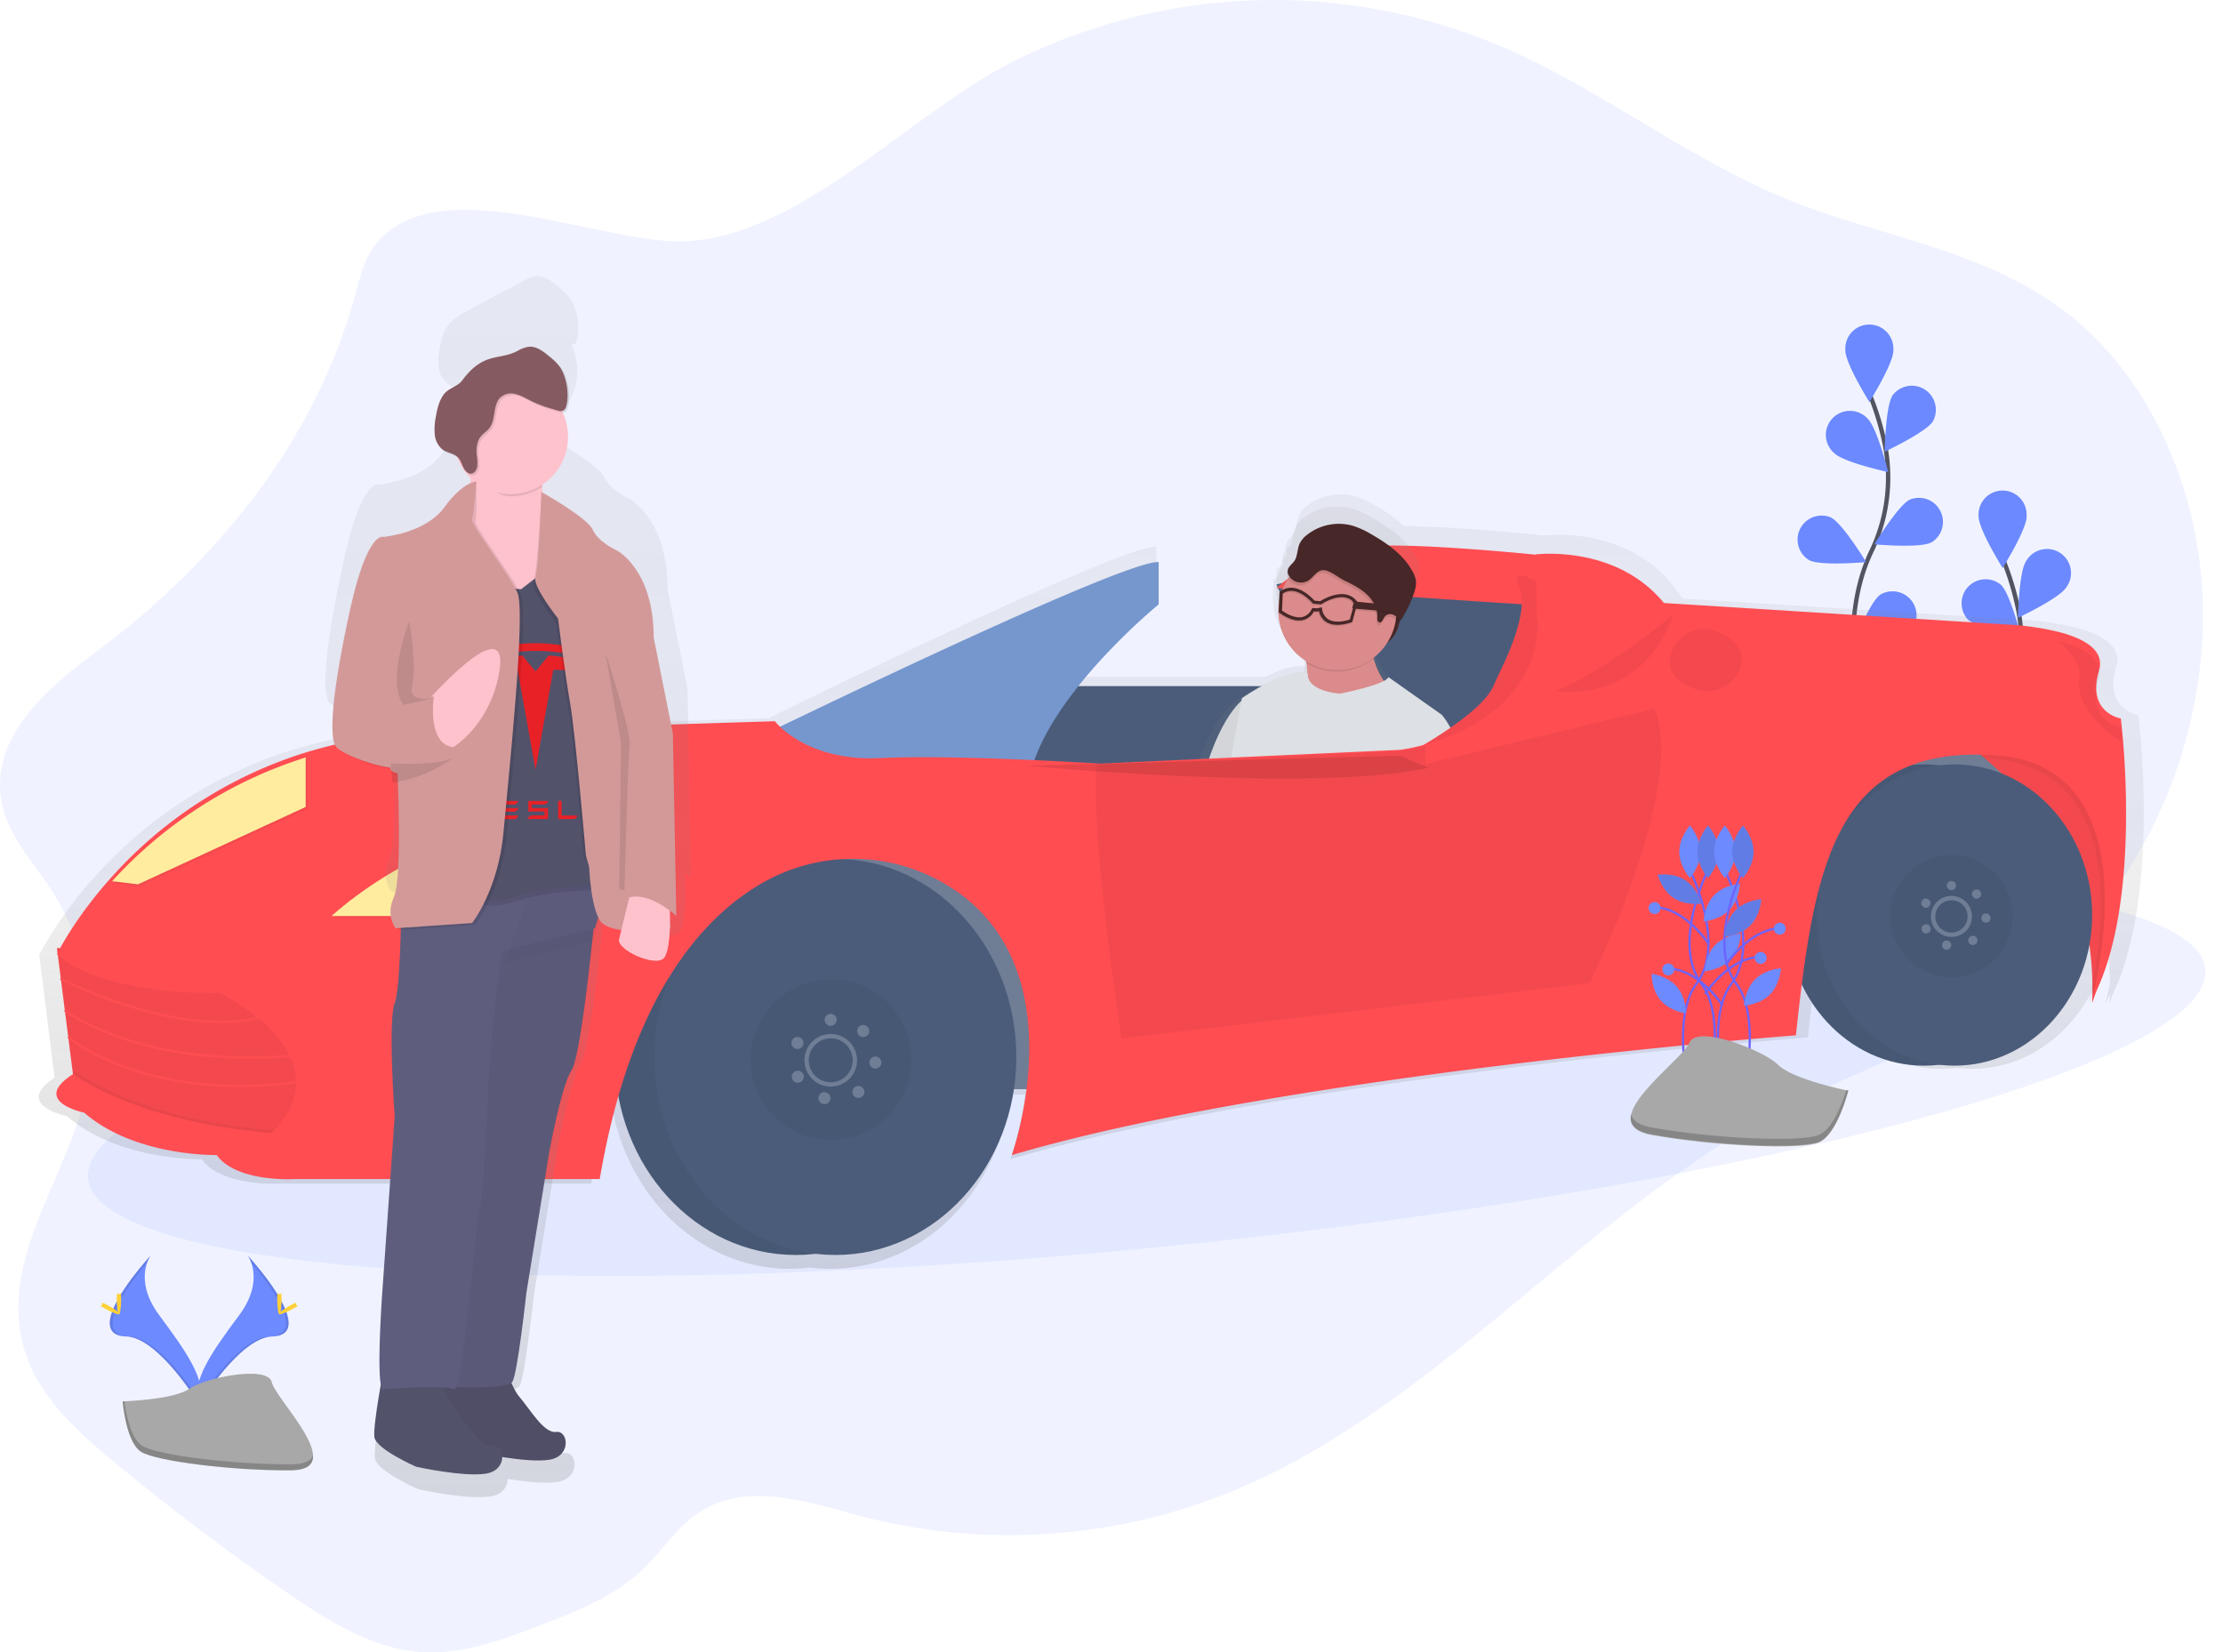 <svg xmlns="http://www.w3.org/2000/svg" xmlns:xlink="http://www.w3.org/1999/xlink" width="1017.641" height="756.498" viewBox="0 0 1017.641 756.498">
  <defs>
    <linearGradient id="linear-gradient" x1="0.5" y1="1" x2="0.5" gradientUnits="objectBoundingBox">
      <stop offset="0" stop-color="gray" stop-opacity="0.251"/>
      <stop offset="0.54" stop-color="gray" stop-opacity="0.122"/>
      <stop offset="1" stop-color="gray" stop-opacity="0.102"/>
    </linearGradient>
    <linearGradient id="linear-gradient-2" x1="0.63" y1="0.974" x2="0.63" y2="-0.017" xlink:href="#linear-gradient"/>
    <linearGradient id="linear-gradient-3" x1="0.5" y1="1" x2="0.5" y2="0" xlink:href="#linear-gradient"/>
  </defs>
  <g id="undraw_electric_car_b-7-hl_1_" data-name="undraw_electric_car_b-7-hl (1)" transform="translate(0.002 0.022)">
    <path id="Path_4" data-name="Path 4" d="M260.308,172.749c-5.4,6.409-7.484,15.419-9.811,23.89-18.735,68.268-64.9,123.18-117.476,162.4-22.265,16.614-49.371,38.895-44.5,68.683,2.623,16,14.13,27.774,22.679,40.8,17.936,27.282,23.753,64.365,15.2,97.025-9.722,37.16-36.9,71.834-28.486,109.408,5.187,23.129,22.8,39.589,39.727,53.736q39.619,33.084,81.762,61.985c18.833,12.914,38.869,25.48,60.818,27.118,19.326,1.446,38.258-5.734,56.608-12.817,16.033-6.2,32.47-12.644,45.417-25.056,8.45-8.1,15.185-18.561,24.572-25.191,22.048-15.573,50.366-5.705,75.648.964a268.987,268.987,0,0,0,180.266-16.132c87.076-39.993,153.446-123.979,238.619-169.042,36.621-19.38,76.457-31.407,110.366-56.367a203.353,203.353,0,0,0,48.513-51.307c25.637-38.654,39.5-87.937,35.5-136.18S1069.3,231.939,1034.066,204.7c-37.716-29.152-85.351-34.6-128.263-52.1-44.292-18.1-83.714-49.187-127.582-68.567A266.427,266.427,0,0,0,553.1,88.965c-47.773,23.611-96.177,78.7-149.384,82.878C365.813,174.734,289.909,137.651,260.308,172.749Z" transform="translate(-87.95 -61.51)" fill="#6d8aff" opacity="0.1"/>
    <path id="Path_5" data-name="Path 5" d="M956.08,408.59s-14.56-49.45,2.73-85.84a78.1,78.1,0,0,0,6.32-49,131.349,131.349,0,0,0-6.94-23" transform="translate(-102.238 -70.11)" fill="none" stroke="#535461" stroke-miterlimit="10" stroke-width="2"/>
    <path id="Path_6" data-name="Path 6" d="M969,227.76c0,6.06-11,23.63-11,23.63s-11-17.57-11-23.63a11,11,0,1,1,21.94,0Z" transform="translate(-102.238 -67.383)" fill="#6d8aff"/>
    <path id="Path_7" data-name="Path 7" d="M987.09,261.32C983.8,266.41,965,275.2,965,275.2s.34-20.71,3.63-25.8a11,11,0,0,1,18.42,11.93Z" transform="translate(-102.238 -68.439)" fill="#6d8aff"/>
    <path id="Path_8" data-name="Path 8" d="M986.3,318.69c-5.41,2.73-26,.84-26,.84s10.75-17.71,16.16-20.44a11,11,0,0,1,9.88,19.59Z" transform="translate(-102.238 -70.352)" fill="#6d8aff"/>
    <path id="Path_9" data-name="Path 9" d="M975.93,362c-4.87,3.6-25.53,5.23-25.53,5.23s7.6-19.27,12.48-22.88a11,11,0,0,1,13,17.64Z" transform="translate(-102.238 -72.05)" fill="#6d8aff"/>
    <path id="Path_10" data-name="Path 10" d="M942,276.37c4.35,4.22,24.6,8.6,24.6,8.6s-5-20.11-9.31-24.34A11,11,0,1,0,942,276.37Z" transform="translate(-102.238 -68.869)" fill="#6d8aff"/>
    <path id="Path_11" data-name="Path 11" d="M930.51,327.13c5.41,2.73,26,.84,26,.84s-10.75-17.71-16.16-20.44a11,11,0,0,0-9.88,19.59Z" transform="translate(-102.238 -70.667)" fill="#6d8aff"/>
    <path id="Path_12" data-name="Path 12" d="M926.11,378c4.87,3.6,25.53,5.23,25.53,5.23s-7.6-19.27-12.48-22.88a11,11,0,1,0-13,17.64Z" transform="translate(-102.238 -72.623)" fill="#6d8aff"/>
    <path id="Path_13" data-name="Path 13" d="M969,227.76c0,6.06-11,23.63-11,23.63s-11-17.57-11-23.63a11,11,0,1,1,21.94,0Z" transform="translate(-102.238 -67.383)" fill="#6d8aff" opacity="0.1"/>
    <path id="Path_14" data-name="Path 14" d="M987.09,261.32C983.8,266.41,965,275.2,965,275.2s.34-20.71,3.63-25.8a11,11,0,0,1,18.42,11.93Z" transform="translate(-102.238 -68.439)" fill="#6d8aff" opacity="0.1"/>
    <path id="Path_15" data-name="Path 15" d="M986.3,318.69c-5.41,2.73-26,.84-26,.84s10.75-17.71,16.16-20.44a11,11,0,0,1,9.88,19.59Z" transform="translate(-102.238 -70.352)" fill="#6d8aff" opacity="0.1"/>
    <path id="Path_16" data-name="Path 16" d="M975.93,362c-4.87,3.6-25.53,5.23-25.53,5.23s7.6-19.27,12.48-22.88a11,11,0,0,1,13,17.64Z" transform="translate(-102.238 -72.05)" fill="#6d8aff" opacity="0.1"/>
    <path id="Path_17" data-name="Path 17" d="M942,276.37c4.35,4.22,24.6,8.6,24.6,8.6s-5-20.11-9.31-24.34A11,11,0,1,0,942,276.37Z" transform="translate(-102.238 -68.869)" fill="#6d8aff" opacity="0.1"/>
    <path id="Path_18" data-name="Path 18" d="M930.51,327.13c5.41,2.73,26,.84,26,.84s-10.75-17.71-16.16-20.44a11,11,0,0,0-9.88,19.59Z" transform="translate(-102.238 -70.667)" fill="#6d8aff" opacity="0.1"/>
    <path id="Path_19" data-name="Path 19" d="M926.11,378c4.87,3.6,25.53,5.23,25.53,5.23s-7.6-19.27-12.48-22.88a11,11,0,1,0-13,17.64Z" transform="translate(-102.238 -72.623)" fill="#6d8aff" opacity="0.1"/>
    <path id="Path_20" data-name="Path 20" d="M1017.08,487.59s-14.56-49.45,2.73-85.84a78.1,78.1,0,0,0,6.32-49,131.345,131.345,0,0,0-6.94-23" transform="translate(-102.238 -73.7)" fill="none" stroke="#535461" stroke-miterlimit="10" stroke-width="2"/>
    <path id="Path_21" data-name="Path 21" d="M1030,306.76c0,6.06-11,23.63-11,23.63s-11-17.57-11-23.63a11,11,0,1,1,21.94,0Z" transform="translate(-102.238 -70.386)" fill="#6d8aff"/>
    <path id="Path_22" data-name="Path 22" d="M1048.09,340.32c-3.29,5.09-22.05,13.87-22.05,13.87s.34-20.71,3.63-25.8a11,11,0,1,1,18.42,11.93Z" transform="translate(-102.238 -71.39)" fill="#6d8aff"/>
    <path id="Path_23" data-name="Path 23" d="M1047.3,397.69c-5.41,2.73-26,.84-26,.84s10.75-17.71,16.16-20.44a11,11,0,1,1,9.88,19.59Z" transform="translate(-102.238 -73.287)" fill="#6d8aff"/>
    <path id="Path_24" data-name="Path 24" d="M1036.93,441c-4.87,3.6-25.53,5.23-25.53,5.23s7.6-19.27,12.48-22.88a11,11,0,0,1,13,17.64Z" transform="translate(-102.238 -75.01)" fill="#6d8aff"/>
    <path id="Path_25" data-name="Path 25" d="M1003,355.37c4.35,4.22,24.6,8.6,24.6,8.6s-5-20.11-9.31-24.34A11,11,0,0,0,1003,355.37Z" transform="translate(-102.238 -71.869)" fill="#6d8aff"/>
    <path id="Path_26" data-name="Path 26" d="M991.51,406.13c5.41,2.73,26,.84,26,.84s-10.75-17.71-16.16-20.44a11,11,0,0,0-9.88,19.59Z" transform="translate(-102.238 -73.618)" fill="#6d8aff"/>
    <path id="Path_27" data-name="Path 27" d="M987.11,457c4.87,3.6,25.53,5.23,25.53,5.23s-7.6-19.27-12.48-22.88a11,11,0,1,0-13,17.64Z" transform="translate(-102.238 -75.588)" fill="#6d8aff"/>
    <path id="Path_28" data-name="Path 28" d="M1030,306.76c0,6.06-11,23.63-11,23.63s-11-17.57-11-23.63a11,11,0,1,1,21.94,0Z" transform="translate(-102.238 -70.386)" fill="#6d8aff" opacity="0.1"/>
    <path id="Path_29" data-name="Path 29" d="M1048.09,340.32c-3.29,5.09-22.05,13.87-22.05,13.87s.34-20.71,3.63-25.8a11,11,0,1,1,18.42,11.93Z" transform="translate(-102.238 -71.39)" fill="#6d8aff" opacity="0.1"/>
    <path id="Path_30" data-name="Path 30" d="M1047.3,397.69c-5.41,2.73-26,.84-26,.84s10.75-17.71,16.16-20.44a11,11,0,1,1,9.88,19.59Z" transform="translate(-102.238 -73.287)" fill="#6d8aff" opacity="0.1"/>
    <path id="Path_31" data-name="Path 31" d="M1036.93,441c-4.87,3.6-25.53,5.23-25.53,5.23s7.6-19.27,12.48-22.88a11,11,0,0,1,13,17.64Z" transform="translate(-102.238 -75.01)" fill="#6d8aff" opacity="0.1"/>
    <path id="Path_32" data-name="Path 32" d="M1003,355.37c4.35,4.22,24.6,8.6,24.6,8.6s-5-20.11-9.31-24.34A11,11,0,0,0,1003,355.37Z" transform="translate(-102.238 -71.869)" fill="#6d8aff" opacity="0.1"/>
    <path id="Path_33" data-name="Path 33" d="M991.51,406.13c5.41,2.73,26,.84,26,.84s-10.75-17.71-16.16-20.44a11,11,0,0,0-9.88,19.59Z" transform="translate(-102.238 -73.618)" fill="#6d8aff" opacity="0.1"/>
    <path id="Path_34" data-name="Path 34" d="M987.11,457c4.87,3.6,25.53,5.23,25.53,5.23s-7.6-19.27-12.48-22.88a11,11,0,1,0-13,17.64Z" transform="translate(-102.238 -75.588)" fill="#6d8aff" opacity="0.1"/>
    <path id="Path_140" data-name="Path 140" d="M487.25,0C756.29-.374,974.34,34.927,974.28,78.85s-218.21,79.835-487.25,80.212S-.061,124.138,0,80.215,218.21.38,487.25,0Z" transform="matrix(0.995, -0.097, 0.097, 0.995, 32.519, 459.709)" fill="#6d8aff" opacity="0.1"/>
    <path id="Path_35" data-name="Path 35" d="M1055.1,532.76c18.22-37.9,14.456-99.59,12.514-120.53-.424-4.58-.759-7.21-.759-7.21s-16.062-2.57-10.14-22.3c2.9-9.66-7.391-15-18.624-17.93a129.376,129.376,0,0,0-24.477-3.51l-155.583-9.75h0c-21.334-34.36-63.311-28.84-63.311-28.84s-37.445-3.95-63.991-4.36A71.447,71.447,0,0,0,717.568,309a43.059,43.059,0,0,0-8.928-4.13,25,25,0,0,0-22.349,4.25,12.013,12.013,0,0,0-3.636,4.29,11.874,11.874,0,0,0-.739,2.41,43.622,43.622,0,0,0-.985,4.29,7.432,7.432,0,0,1-.985,1.95c-1.064,1.53-2.9,2.68-3.134,4.53a3.042,3.042,0,0,0,0,.32,3.392,3.392,0,0,0-.384,1.14,4.16,4.16,0,0,0,.5,2.37,3.813,3.813,0,0,0,.2.34,28.371,28.371,0,0,0-3.183,6.2,10.174,10.174,0,0,0-1.055.67l-.3.22v.61l-.168.13-.365,9.85.207.16a29.233,29.233,0,0,0,13.362,22.76c.128.63.246,1.27.365,1.94a53.625,53.625,0,0,1,.729,9.78h-.167c-4.631-2-12.554.94-19.363,4.37H578.982c17.2-22.46,38.253-39.88,38.253-39.88V327.83c-15.037-.76-147.138,63.64-176.1,77.86l-1.281.63L291.012,411c-26.96-.17-50.531,3.85-70.948,10.4A201.579,201.579,0,0,0,131.221,479c-17.579,19.58-25.285,35.76-25.285,35.76l.168,1.36-.168.35.236.21,4.011,32.12,2.759,22.1c-19.176,12.58,5.666,17.62,5.666,17.62,23.649,20.58,61.7,19.73,61.7,19.73,9.292,12.87,36.341,11.15,36.341,11.15H358.63a353.518,353.518,0,0,1,8.868-39.2c6.06,44.29,40.5,78.22,82.063,78.22a75.631,75.631,0,0,0,9.223-.57,75.619,75.619,0,0,0,9.223.57c42.047,0,76.791-34.73,82.26-79.76h6.947a159.126,159.126,0,0,1-6.73,29.59C678.1,570.51,915.592,552.5,915.592,552.5q1.478-14.25,3.242-27.49c9.785,24.65,31.966,41.86,57.783,41.86a57.48,57.48,0,0,0,7.016-.44,57.467,57.467,0,0,0,7.016.44c30.656,0,56.167-24.27,61.922-56.45a149.27,149.27,0,0,1,1.3,17.13c-1.094,5.46-2.05,8.95-2.178,9.44q1.153-2.14,2.188-4.38v1.78c-.237,1-.4,1.56-.453,1.75l.433-.82v1.31A39.429,39.429,0,0,1,1055.1,532.76Z" transform="translate(-87.95 -77.557)" fill="url(#linear-gradient)"/>
    <rect id="Rectangle_3" data-name="Rectangle 3" width="296.9" height="119.77" transform="translate(654.932 320.715)" fill="#6f7d95"/>
    <path id="Path_36" data-name="Path 36" d="M593.73,278.98l42.17,94.47,83.51-5.06,3.37-38.8,2.53-45.55L607.23,275.6Z" transform="translate(-9.424 -11.431)" fill="#4b5c7a"/>
    <path id="Path_37" data-name="Path 37" d="M681.68,340.49s16-15.18,35.43-18.56,84.35,3.37,84.35,3.37l9.28,16L809,348.92Z" transform="translate(-97.347 -71.278)" fill="#ff4d52"/>
    <rect id="Rectangle_4" data-name="Rectangle 4" width="299.43" height="87.72" transform="translate(444.446 314.095)" fill="#4b5c7a"/>
    <path id="Path_38" data-name="Path 38" d="M767,448.67c7.91-26.45-7.86-43.83-7.86-43.83L733,386.6a1.22,1.22,0,0,1-.08.18A34,34,0,0,1,725.81,373c-.08-.32-.15-.65-.23-1a28.14,28.14,0,0,0,6.2-6.35c4.26-2.61,6.16-6.81,6.88-11a54.858,54.858,0,0,0,6.49-13.13,23.334,23.334,0,0,0,.66-2.29,12,12,0,0,0,.66-4.49,12.279,12.279,0,0,0-1.66-4.8c-4.4-8-12.32-13.57-20.35-18.11a43.3,43.3,0,0,0-8.91-4.06,25.25,25.25,0,0,0-22.3,4.18,11.86,11.86,0,0,0-3.63,4.22,11.564,11.564,0,0,0-.74,2.37,42.377,42.377,0,0,0-.95,4.22,7.27,7.27,0,0,1-.94,1.91c-1.07,1.5-2.89,2.63-3.13,4.46a2.946,2.946,0,0,0,0,.32,3.3,3.3,0,0,0-.38,1.12,4,4,0,0,0,.5,2.33,3.788,3.788,0,0,0,.2.34,27.758,27.758,0,0,0-3.18,6.1,10.174,10.174,0,0,0-1.06.66l-.29.21v.6l-.17.13-.37,9.69.2.16a28.67,28.67,0,0,0,13.33,22.39c.13.62.25,1.25.36,1.91a51.337,51.337,0,0,1,.72,10.57,3.592,3.592,0,0,1,0-.92c-7.23-3.27-23,5.77-29.35,9.77h0a12.047,12.047,0,0,0-2.67,1.73l-.11.08h0c-4.37,3.54-13,13.38-19.85,38.67-9.5,35.29-8.51,43.29-15.43,51.47s-13.79,65.81-13.79,65.81l13.93,3.75,1.78-5.72c16.56,15.1,62.93,22.37,62.93,22.37l1.42-4.41c7.11,2.56,19-1.33,19-1.33,17.38-6.14,23.89-21.72,36.5-42.27S767,448.67,767,448.67ZM696.9,555,729,455.43c2.91,15.46-9.93,39.81-11.07,55.73C717.22,521.4,705.3,541.75,696.9,555Z" transform="translate(-96.515 -74.976)" fill="url(#linear-gradient-2)"/>
    <path id="Path_39" data-name="Path 39" d="M737.06,343.9s5.59,21.29-11,25-5.66-9.57-5.66-9.57l16-15.59Z" transform="translate(-96.841 -72.105)" fill="#472727"/>
    <path id="Path_40" data-name="Path 40" d="M667.7,394.64s-12.34,5-21.41,38.68-8.17,41.28-14.7,49.11-13.22,62.77-13.22,62.77l13.06,3.52L642.8,512l31.27-97Z" transform="translate(-95.714 -76.559)" fill="#dde0e4"/>
    <path id="Path_41" data-name="Path 41" d="M667.7,394.64s-12.34,5-21.41,38.68-8.17,41.28-14.7,49.11-13.22,62.77-13.22,62.77l13.06,3.52L642.8,512l31.27-97Z" transform="translate(-95.714 -76.559)" opacity="0.05"/>
    <path id="Path_42" data-name="Path 42" d="M736.22,390.84s-51.66,26.26-44.1,9.13c3.74-8.46,3.6-17.23,2.51-24a51.257,51.257,0,0,0-3.25-11.62s35.12-27.78,33.06-5.1a43.4,43.4,0,0,0,1,14.58C728.48,385.86,736.22,390.84,736.22,390.84Z" transform="translate(-96.686 -72.793)" fill="#db8b8b"/>
    <path id="Path_43" data-name="Path 43" d="M725.44,373.87a27,27,0,0,1-24,5,27.309,27.309,0,0,1-6.85-2.89,51.257,51.257,0,0,0-3.25-11.62s35.12-27.78,33.06-5.1a43.4,43.4,0,0,0,1.04,14.61Z" transform="translate(-96.591 -72.406)" opacity="0.1"/>
    <circle id="Ellipse_2" data-name="Ellipse 2" cx="27.04" cy="27.04" r="27.04" transform="translate(579.094 298.805) rotate(-74.93)" fill="#db8b8b"/>
    <path id="Path_44" data-name="Path 44" d="M695.3,338.23a6.45,6.45,0,0,1-9-2.37,3.88,3.88,0,0,1-.46-2.22c.23-1.74,1.95-2.82,3-4.26,1.63-2.33,1.32-5.52,2.5-8.11a11.4,11.4,0,0,1,3.42-4,23.51,23.51,0,0,1,20.95-4.08,39.936,39.936,0,0,1,8.34,3.83c7.52,4.29,14.93,9.54,19,17.17a11.72,11.72,0,0,1,1.54,4.57,13,13,0,0,1-.9,5.1,53.159,53.159,0,0,1-6.23,12.67,9.761,9.761,0,0,0-3.24-2.61,3.34,3.34,0,0,0-3.84.71c-.87,1.11-1.4,3.23-2.72,2.73-.86-.32-.85-1.51-.81-2.43.18-4-2-7.77-4.93-10.47s-6.56-4.48-10.14-6.23c-2.57-1.26-6-4.15-8.82-4.66C699.46,332.92,697.81,336.68,695.3,338.23Z" transform="translate(-96.729 -71.171)" opacity="0.1"/>
    <path id="Path_45" data-name="Path 45" d="M695.67,336.86a6.45,6.45,0,0,1-9-2.37,3.88,3.88,0,0,1-.46-2.22c.23-1.74,1.95-2.82,3-4.26,1.63-2.33,1.32-5.52,2.5-8.11a11.4,11.4,0,0,1,3.42-4,23.51,23.51,0,0,1,20.95-4.08,39.939,39.939,0,0,1,8.34,3.83c7.52,4.29,14.93,9.54,19,17.17a11.721,11.721,0,0,1,1.54,4.57,13,13,0,0,1-.9,5.1,53.161,53.161,0,0,1-6.23,12.67,9.759,9.759,0,0,0-3.24-2.61,3.34,3.34,0,0,0-3.84.71c-.87,1.11-1.4,3.23-2.72,2.73-.86-.32-.85-1.51-.81-2.43.18-4-2-7.77-4.93-10.47s-6.56-4.48-10.14-6.23c-2.57-1.26-6-4.15-8.82-4.66C699.83,331.54,698.18,335.31,695.67,336.86Z" transform="translate(-96.735 -71.118)" fill="#472727"/>
    <path id="Path_46" data-name="Path 46" d="M709.83,394.42s21.39-4.19,22.32-7.62l24.46,17.27s14.72,16.49,7.19,41.73c0,0-6.13,52.89-18.05,72.52s-18.77,45.06-35.1,51c0,0-15.7-10.12-20.88-10,0,0,26.59-38.53,27.73-53.7s13.29-38.43,10.63-53.15l-36,111.9s-58-9-63.88-28.25c0,0,5-7.51,4.07-15.12s21.88-64.86,21.88-64.86l10.92-59.7s21.6-15.09,30.2-11.17C695.28,385.21,693.72,392.66,709.83,394.42Z" transform="translate(-96.584 -76.85)" fill="#dde0e4"/>
    <g id="Group_2" data-name="Group 2" transform="translate(585.049 269.666)" opacity="0.1">
      <path id="Path_47" data-name="Path 47" d="M717.62,348h0c-5.28-7.2-15.35-1.29-17-.26l-2.59-.26c-2.26-2.46-9.19-9-15.7-4.19l-.28.21-.39,9.23.28.22a19.279,19.279,0,0,0,6.29,3.22,9.49,9.49,0,0,0,4.44.22,7.66,7.66,0,0,0,5.11-4l1.35.09,1-.19a7.61,7.61,0,0,0,3.6,5.14c4.47,2.53,11,0,11.27-.05l.34-.13,2.4-8.93Zm-3.39,8.12c-1.33.45-6.35,1.93-9.72,0a6.46,6.46,0,0,1-3-4.86l-.12-.73-2.19.45-2.2-.08-.21.42A6.49,6.49,0,0,1,692.4,355c-3.77.81-8.13-2.11-9.27-2.94l.33-7.8c5.66-3.81,11.9,2.37,13.7,4.39l.19.21,3.65.36.22-.15c.1-.06,9.17-6.15,14.34-1.25a6.69,6.69,0,0,1,.71.77Z" transform="translate(-681.66 -341.569)"/>
      <path id="Path_48" data-name="Path 48" d="M734,352.64l-17-1.41-1.4-.27.63-2.36a6.693,6.693,0,0,0-.71-.77l2.06.2,13.91,1.36Z" transform="translate(-681.66 -341.569)"/>
    </g>
    <path id="Path_49" data-name="Path 49" d="M717.8,347.36h0c-5.28-7.2-15.35-1.29-17-.26l-2.59-.26c-2.26-2.46-9.19-9-15.7-4.19l-.28.21-.39,9.23.28.22a19.28,19.28,0,0,0,6.29,3.22,9.49,9.49,0,0,0,4.44.22,7.66,7.66,0,0,0,5.11-4l1.35.09,1-.19a7.61,7.61,0,0,0,3.6,5.14c4.47,2.53,11,0,11.27-.05l.34-.13,2.4-8.93Zm-3.39,8.12c-1.33.45-6.35,1.93-9.72,0a6.46,6.46,0,0,1-3-4.86l-.12-.73-2.19.45-2.17-.14-.21.42a6.49,6.49,0,0,1-4.37,3.72c-3.77.81-8.13-2.11-9.27-2.94l.33-7.8c5.66-3.81,11.9,2.37,13.7,4.39l.19.21,3.65.36.22-.15c.1-.06,9.17-6.15,14.34-1.25a6.69,6.69,0,0,1,.71.77Z" transform="translate(-96.472 -71.879)" fill="#472727"/>
    <path id="Path_50" data-name="Path 50" d="M734.16,352l-16.94-1.41-1.4-.27.63-2.36a6.692,6.692,0,0,0-.71-.77l2.06.2,13.91,1.36Z" transform="translate(-96.802 -71.946)" fill="#472727"/>
    <rect id="Rectangle_5" data-name="Rectangle 5" width="296.9" height="119.77" transform="translate(228.607 378.843)" fill="#6f7d95"/>
    <ellipse id="Ellipse_3" data-name="Ellipse 3" cx="82.85" cy="90.67" rx="82.85" ry="90.67" transform="translate(281.449 393.187)" fill="#4b5c7a"/>
    <ellipse id="Ellipse_4" data-name="Ellipse 4" cx="82.85" cy="90.67" rx="82.85" ry="90.67" transform="translate(281.449 393.187)" opacity="0.05"/>
    <ellipse id="Ellipse_5" data-name="Ellipse 5" cx="82.85" cy="90.67" rx="82.85" ry="90.67" transform="translate(299.555 393.187)" fill="#4b5c7a"/>
    <circle id="Ellipse_6" data-name="Ellipse 6" cx="36.82" cy="36.82" r="36.82" transform="translate(343.569 448.271)" opacity="0.05"/>
    <circle id="Ellipse_7" data-name="Ellipse 7" cx="11.05" cy="11.05" r="11.05" transform="translate(369.24 474.342)" fill="none" stroke="#6f7d95" stroke-miterlimit="10" stroke-width="2"/>
    <circle id="Ellipse_8" data-name="Ellipse 8" cx="2.76" cy="2.76" r="2.76" transform="translate(377.5 464.097)" fill="#6f7d95"/>
    <circle id="Ellipse_9" data-name="Ellipse 9" cx="2.76" cy="2.76" r="2.76" transform="matrix(0.766, -0.643, 0.643, 0.766, 391.267, 471.638)" fill="#6f7d95"/>
    <circle id="Ellipse_10" data-name="Ellipse 10" cx="2.76" cy="2.76" r="2.76" transform="translate(397.526 488.678) rotate(-80)" fill="#6f7d95"/>
    <circle id="Ellipse_11" data-name="Ellipse 11" cx="2.76" cy="2.76" r="2.76" transform="translate(389.175 498.877) rotate(-30)" fill="#6f7d95"/>
    <circle id="Ellipse_12" data-name="Ellipse 12" cx="2.76" cy="2.76" r="2.76" transform="matrix(0.342, -0.94, 0.94, 0.342, 373.877, 504.371)" fill="#6f7d95"/>
    <circle id="Ellipse_13" data-name="Ellipse 13" cx="2.76" cy="2.76" r="2.76" transform="matrix(0.94, -0.342, 0.342, 0.94, 361.67, 491.269)" fill="#6f7d95"/>
    <circle id="Ellipse_14" data-name="Ellipse 14" cx="2.76" cy="2.76" r="2.76" transform="translate(361.286 478.484) rotate(-60)" fill="#6f7d95"/>
    <path id="Path_51" data-name="Path 51" d="M1070.69,494.78c-2.83,19.54-10.7,40.93-10.7,40.93q.08-2,.1-3.95v-5c-1-53.86-30.35-87.09-49.28-103A106.386,106.386,0,0,0,995,412.6h51.45s20.24,41.33,24.46,61.57C1072.13,479.85,1071.79,487.18,1070.69,494.78Z" transform="translate(-102.238 -76.628)" fill="#ff4d52"/>
    <path id="Path_52" data-name="Path 52" d="M1070.69,494.78c-2.83,19.54-10.7,40.93-10.7,40.93q.08-2,.1-3.95v-5c-1-53.86-30.35-87.09-49.28-103A106.386,106.386,0,0,0,995,412.6h51.45s20.24,41.33,24.46,61.57C1072.13,479.85,1071.79,487.18,1070.69,494.78Z" transform="translate(-102.238 -76.628)" opacity="0.05"/>
    <ellipse id="Ellipse_15" data-name="Ellipse 15" cx="63.01" cy="68.96" rx="63.01" ry="68.96" transform="translate(817.722 349.937)" fill="#4b5c7a"/>
    <ellipse id="Ellipse_16" data-name="Ellipse 16" cx="63.01" cy="68.96" rx="63.01" ry="68.96" transform="translate(817.722 349.937)" opacity="0.05"/>
    <ellipse id="Ellipse_17" data-name="Ellipse 17" cx="63.01" cy="68.96" rx="63.01" ry="68.96" transform="translate(831.722 349.937)" fill="#4b5c7a"/>
    <circle id="Ellipse_18" data-name="Ellipse 18" cx="28" cy="28" r="28" transform="translate(865.332 391.444)" opacity="0.05"/>
    <circle id="Ellipse_19" data-name="Ellipse 19" cx="8.4" cy="8.4" r="8.4" transform="translate(884.932 411.129)" fill="none" stroke="#6f7d95" stroke-miterlimit="10" stroke-width="2"/>
    <circle id="Ellipse_20" data-name="Ellipse 20" cx="2.1" cy="2.1" r="2.1" transform="translate(891.232 403.292)" fill="#6f7d95"/>
    <circle id="Ellipse_21" data-name="Ellipse 21" cx="2.1" cy="2.1" r="2.1" transform="matrix(0.766, -0.643, 0.643, 0.766, 901.864, 409.03)" fill="#6f7d95"/>
    <circle id="Ellipse_22" data-name="Ellipse 22" cx="2.1" cy="2.1" r="2.1" transform="translate(906.681 421.997) rotate(-80)" fill="#6f7d95"/>
    <circle id="Ellipse_23" data-name="Ellipse 23" cx="2.1" cy="2.1" r="2.1" transform="translate(900.256 429.755) rotate(-30)" fill="#6f7d95"/>
    <circle id="Ellipse_24" data-name="Ellipse 24" cx="2.1" cy="2.1" r="2.1" transform="matrix(0.342, -0.94, 0.94, 0.342, 888.448, 433.932)" fill="#6f7d95"/>
    <circle id="Ellipse_25" data-name="Ellipse 25" cx="2.1" cy="2.1" r="2.1" transform="matrix(0.94, -0.342, 0.342, 0.94, 879.028, 423.955)" fill="#6f7d95"/>
    <circle id="Ellipse_26" data-name="Ellipse 26" cx="2.1" cy="2.1" r="2.1" transform="translate(878.747 414.233) rotate(-60)" fill="#6f7d95"/>
    <path id="Path_53" data-name="Path 53" d="M121.62,574.13,114,514.24h90.25l46.39,41.33-22.77,53.14S136,593.53,121.62,574.13Z" transform="translate(-87.95 -80.195)" fill="#ff4d52"/>
    <path id="Path_54" data-name="Path 54" d="M250.67,555.57,227.9,608.71S136,593.53,121.62,574.13l-.33-2.61-7-55.38-.07-.55-.17-1.34H204.3Z" transform="translate(-87.95 -80.196)" opacity="0.05"/>
    <path id="Path_55" data-name="Path 55" d="M624.33,330.37v19.4s-46.64,38-57.74,73.85a45.179,45.179,0,0,0-2.15,18.09C568.66,481.35,443,409.65,443,409.65l5.59-2.72C477.48,393,609.32,329.61,624.33,330.37Z" transform="translate(-93.915 -73.09)" fill="#7597ce"/>
    <path id="Path_56" data-name="Path 56" d="M730.61,424s43.68-21.46,50.69-37.34c.94-2.13,1.83-4.28,2.87-6.37,4.33-8.71,13.43-29.14,8.85-38.95-5.9-12.65,14.34,1.69,14.34,1.69L795.55,402.9l-28.68,16L729.76,424" transform="translate(-97.561 -72.737)" fill="#ff4d52"/>
    <path id="Path_57" data-name="Path 57" d="M730.61,424s43.68-21.46,50.69-37.34c.94-2.13,1.83-4.28,2.87-6.37,4.33-8.71,13.43-29.14,8.85-38.95-5.9-12.65,14.34,1.69,14.34,1.69L795.55,402.9l-28.68,16L729.76,424" transform="translate(-97.561 -72.737)" opacity="0.05"/>
    <path id="Path_58" data-name="Path 58" d="M250.67,555.57,227.9,608.71S136,593.53,121.62,574.13l-.33-2.61c.37-.25.76-.51,1.17-.76,0,0,27.83,21.93,91.1,27,0,0,38-30.37-23.62-64.1,0,0-53.6,1.68-75.68-17.51l-.24-.2.17-.35q.22-.43.71-1.34h89.37Z" transform="translate(-87.95 -80.196)" opacity="0.05"/>
    <path id="Path_59" data-name="Path 59" d="M564.44,441.7C568.66,481.35,443,409.65,443,409.65l5.59-2.72c3.7,3.94,18.47,17.23,48,15.79,19-.93,47.85-.08,70.05.89a45.18,45.18,0,0,0-2.2,18.09Z" transform="translate(-93.536 -74.845)" opacity="0.05"/>
    <path id="Path_60" data-name="Path 60" d="M618,457.31V577.08H562.84c3.64-27.86,1.54-68.47-33.84-91.75a85.58,85.58,0,0,0-89.3-2.66c-23.19,13.24-49.12,40.16-65.6,94.41h-53V457.31Z" transform="translate(-92.483 -78.467)" opacity="0.05"/>
    <path id="Path_61" data-name="Path 61" d="M1070.69,494.78c-2.08,13.22-5.42,26.06-10.59,37q-1,2.21-2.18,4.31c.13-.49,1.08-3.91,2.18-9.29,5.36-26.2,14.53-98.7-46.91-102.84-.8-.05-1.59-.1-2.38-.13A106.388,106.388,0,0,0,995,412.6h51.45s20.24,41.33,24.46,61.57C1072.13,479.85,1071.79,487.18,1070.69,494.78Z" transform="translate(-102.238 -76.636)" opacity="0.05"/>
    <path id="Path_62" data-name="Path 62" d="M1045.539,535.27c.788-2.89,28.865-107.13-44.065-112.12-73.955-5.06-83.1,51.45-91.4,128.21,0,0-233.479,17.71-358.967,54.83,0,0,30.126-83.8-26.6-121.7a83.245,83.245,0,0,0-87.973-2.66c-27.978,16.22-60.025,53-74.043,135.32H222.875s-26.6,1.69-35.731-11c0,0-37.435.84-60.655-19.4,0,0-24.924-5.06-4.985-17.71,0,0,28.254,21.93,90.574,27,0,0,37.435-30.37-23.269-64.1,0,0-53.2,1.69-74.782-17.71,0,0,7.576-15.91,24.865-35.16A198.192,198.192,0,0,1,226.2,422.4,223.016,223.016,0,0,1,296,412.18l146.658-4.64s14.166,18.56,48.193,16.87S591.4,426.94,591.4,426.94h.66l136.856-6.29a85.946,85.946,0,0,0,11.635-2.5c19.841-5.47,57.473-22.06,50.686-68.39l215.215,13.5a127.178,127.178,0,0,1,24.067,3.45c11.053,2.88,21.161,8.14,18.314,17.64-5.812,19.4,9.97,21.93,9.97,21.93s.335,2.59.749,7.09C1061.518,434.59,1065.39,498.39,1045.539,535.27Z" transform="translate(-87.95 -77.384)" fill="#ff4d52"/>
    <path id="Path_63" data-name="Path 63" d="M391.53,442.55s-91.1.84-151,54h33.74s94.47-24.46,117.24-43.86Z" transform="translate(-87.95 -76.366)" opacity="0.05"/>
    <path id="Path_64" data-name="Path 64" d="M390.68,441.7s-91.1.84-151,54h33.74s94.47-24.46,117.24-43.86Z" transform="translate(-87.95 -76.333)" fill="#ffec9f"/>
    <path id="Path_65" data-name="Path 65" d="M228.74,423.25v22.67L152,481.35l-11.88-1.43a201.5,201.5,0,0,1,88.62-56.67Z" transform="translate(-87.95 -75.693)" opacity="0.05"/>
    <path id="Path_66" data-name="Path 66" d="M227.89,422.41v22.67L151.14,480.5l-11.88-1.43a201.5,201.5,0,0,1,88.63-56.66Z" transform="translate(-87.95 -75.66)" fill="#ffec9f"/>
    <path id="Path_67" data-name="Path 67" d="M336.7,525.21s-41.33,25.3-45.55,81h23.62s9.28-60.73,36.27-81Z" transform="translate(-90.937 -80.282)" fill="none"/>
    <path id="Path_68" data-name="Path 68" d="M336.7,525.21s-41.33,25.3-45.55,81h23.62s9.28-60.73,36.27-81Z" transform="translate(-90.937 -80.282)" opacity="0.05"/>
    <path id="Path_69" data-name="Path 69" d="M825.08,526.9,610.83,552.2S596.66,462,599.28,426.91l138.92-6.29a88.382,88.382,0,0,0,11.8-2.47v8.37l104.59-25.3S872.31,427.36,825.08,526.9Z" transform="translate(-97.397 -76.781)" fill="none"/>
    <path id="Path_70" data-name="Path 70" d="M825.08,526.9,610.83,552.2S596.66,462,599.28,426.91l138.92-6.29a88.382,88.382,0,0,0,11.8-2.47v8.37l104.59-25.3S872.31,427.36,825.08,526.9Z" transform="translate(-97.397 -76.781)" opacity="0.05"/>
    <path id="Path_71" data-name="Path 71" d="M801.46,325.3s45.55-5.9,65.79,32.9l-65.14-2.51Z" transform="translate(-98.504 -71.499)" fill="#ff4d52"/>
    <path id="Path_72" data-name="Path 72" d="M864.09,371.8c-1.79,5.61-.44,11.78,9.93,16.05,8.63,3.56,18.75-.56,21.7-9.41,1.72-5.16.54-11-8.76-15.75S867.22,362,864.09,371.8Z" transform="translate(-99.043 -72.781)" fill="none"/>
    <path id="Path_73" data-name="Path 73" d="M864.09,371.8c-1.79,5.61-.44,11.78,9.93,16.05,8.63,3.56,18.75-.56,21.7-9.41,1.72-5.16.54-11-8.76-15.75S867.22,362,864.09,371.8Z" transform="translate(-99.043 -72.781)" opacity="0.05"/>
    <path id="Path_74" data-name="Path 74" d="M115.63,526.88s54.06,28,92.86,17.4" transform="translate(-87.95 -78.843)" fill="none" stroke="#ff4d52" stroke-miterlimit="10" stroke-width="1"/>
    <path id="Path_75" data-name="Path 75" d="M117.54,542s34.93,26.94,105.53,20.68" transform="translate(-87.95 -79.449)" fill="none" stroke="#ff4d52" stroke-miterlimit="10" stroke-width="1"/>
    <path id="Path_76" data-name="Path 76" d="M119.15,554.69S153.8,584.76,225,575.23" transform="translate(-87.95 -79.941)" fill="none" stroke="#ff4d52" stroke-miterlimit="10" stroke-width="1"/>
    <path id="Path_77" data-name="Path 77" d="M864.64,353.67S836.46,378,810.74,389C810.74,389,849.8,395.95,864.64,353.67Z" transform="translate(-98.511 -72.624)" opacity="0.05"/>
    <path id="Path_78" data-name="Path 78" d="M566.1,425.28s133.72,12.63,184.32.82c0,0,2.7,1.79-13.41-5.43Z" transform="translate(-96.013 -74.726)" opacity="0.1"/>
    <path id="Path_79" data-name="Path 79" d="M1073.82,413.37c-8.33-5.47-21.54-16.82-19.74-29.45.9-6.33-3.58-12.25-9.73-17.22,11.22,2.88,21.48,8.14,18.59,17.64-5.9,19.4,10.12,21.93,10.12,21.93S1073.39,408.87,1073.82,413.37Z" transform="translate(-102.238 -73.291)" opacity="0.05"/>
    <path id="Path_80" data-name="Path 80" d="M401.73,501.41a100.024,100.024,0,0,0-.25-10,17.06,17.06,0,0,0-.16-1.78,35.934,35.934,0,0,1,3,2.5l-1.65-86.84-9.1-45.49c0-32.26-17.37-41.35-17.37-41.35s-9.1-4.14-11.58-9.92-24.46-18-24.47-18a62.186,62.186,0,0,1-.2-6.33c0-.55,0-1.12.05-1.69a27.3,27.3,0,0,0,9.47-34.68c1.22,0,2.21-.51,2.67-2.32,1.46-5.73.05-14.36-3.27-18.94a18.59,18.59,0,0,0-2.39-2.65,41,41,0,0,0-3.25-2.93c-2.84-2.36-6-4.84-9.52-4.64a14.25,14.25,0,0,0-5.63,2q-13.19,6.94-26.31,14c-3.23,1.75-6.56,3.59-8.82,6.73s-3.17,7.16-3.8,11.11a27.24,27.24,0,0,0-.37,8.13,10.51,10.51,0,0,0,3.19,6.48,7.14,7.14,0,0,0,1.23,1.17c1.78,1.3,4.07,1.62,5.93,2.67A27.3,27.3,0,0,0,306,279.41c0,.51-.07,1-.11,1.56-.11,1.43-.28,3-.5,4.59h0s-6.11-.16-15.21,12.24-28.95,14.06-28.95,14.06-7.44-3.31-15.71,33.91-10.75,62-6.62,66.16a22.56,22.56,0,0,0,5.86,3.66,71.81,71.81,0,0,0,22.33,7,2,2,0,0,0,.49.79l.59,7.21h0c.5,15.22,1.08,45.75-2,52.52-4.14,9.1.83,14.89.83,14.89l1-.07a7.592,7.592,0,0,0,.62.9l4-.27c-.29,17-1.07,40.58-3.13,45.76-3.31,8.27,0,53.76,0,53.76l-5.79,81.88s-3.17,42.74-.2,47.69c-1.62,8.89-4.53,25.83-3.93,30.05.83,5.79,19.85,14.06,19.85,14.06s22.33,5,33.08,3.31c5.62-.87,7.85-4.67,7.87-8,7.29,1.17,16.78,2.29,22.73,1.37,10.75-1.65,9.1-14.06,3.31-13.23S334,744.4,329.08,738.61c-2.5-2.92-4.58-8.14-6-12.61a4.62,4.62,0,0,0,2.72-1.45c2.48-4.14,6.62-42.18,6.62-42.18l10.75-66.16s5.79-32.26,10.75-39.7c3.75-5.62,8.44-47.56,10.51-67.76h.24l.22-.71L368,498c1.66,2.93,5.84,4.38,10.71,5-.52,2.12-.95,3.85-1.2,4.84-1.24,5,16.84,13.23,21.2,9.1,1.83-1.73,2.78-8,3-14.86h.15ZM293.07,726.95c-.28,1.61-.56,3.29-.84,5-.63-2-1.13-3.8-1.47-5.13C291.58,726.85,292.35,726.89,293.07,726.95Z" transform="translate(-87.95 -90.009)" fill="url(#linear-gradient-3)"/>
    <path id="Path_81" data-name="Path 81" d="M320.8,709.71s3.19,14.34,8,19.91,11.15,16.72,16.72,15.93,7.17,11.15-3.19,12.74-31.86-3.19-31.86-3.19-18.32-8-19.11-13.54,4.78-34.25,4.78-34.25Z" transform="translate(-90.935 -90.009)" fill="#53526b"/>
    <path id="Path_82" data-name="Path 82" d="M320.8,709.71s3.19,14.34,8,19.91,11.15,16.72,16.72,15.93,7.17,11.15-3.19,12.74-31.86-3.19-31.86-3.19-18.32-8-19.11-13.54,4.78-34.25,4.78-34.25Z" transform="translate(-90.935 -90.009)" opacity="0.05"/>
    <path id="Path_83" data-name="Path 83" d="M291.33,716.08s3.19,14.34,8,19.91,11.15,16.72,16.72,15.93,7.17,11.15-3.19,12.74S281,761.48,281,761.48s-18.32-8-19.11-13.54,4.78-34.25,4.78-34.25Z" transform="translate(-90.503 -90.009)" fill="#53526b"/>
    <path id="Path_84" data-name="Path 84" d="M363.81,497.86s-6.37,68.49-11.15,75.66-10.35,38.23-10.35,38.23l-10.35,63.71s-4,36.64-6.37,40.62-31.93,2.27-31.93,2.27L312,507.42Z" transform="translate(-91.006 -83.554)" fill="#5f5d7e"/>
    <path id="Path_85" data-name="Path 85" d="M363.81,497.86s-6.37,68.49-11.15,75.66-10.35,38.23-10.35,38.23l-10.35,63.71s-4,36.64-6.37,40.62-31.93,2.27-31.93,2.27L312,507.42Z" transform="translate(-91.006 -83.554)" opacity="0.05"/>
    <path id="Path_86" data-name="Path 86" d="M376.55,465.21l-2.08,6.61-11.25,35.71-.22.68h-.06c-1.51.34-33.39,7.67-40.27,9.92a9.732,9.732,0,0,0-1.09.41c-3.19,1.59-7.17,58.93-7.17,58.93s-2.39,54.16-4,58.14-8,86-11.95,83.62-32.65,0-32.65,0c-3.19-3.19,0-46.19,0-46.19l5.57-78.85s-3.19-43.8,0-51.77,3.19-61.32,3.19-61.32L339.8,471l6.3-1Z" transform="translate(-90.691 -83.181)" fill="#5f5d7e"/>
    <path id="Path_87" data-name="Path 87" d="M374.47,471.82l-11.25,35.71-.27.7c-1.51.34-33.39,7.67-40.27,9.92h-.69L339.8,471l.51-1.36,5.79.37Z" transform="translate(-91.365 -77.304)" opacity="0.02"/>
    <path id="Path_88" data-name="Path 88" d="M300.09,305.93s29.47,31.86,47.79,5.57l17.52,11.95-3.19,18.32,10.35,138.58s-27.08-.8-46.19,5.57a29.64,29.64,0,0,1-31.06-7.17L298.5,356.9l-7.17-37.43Z" transform="translate(-91.007 -73.057)" opacity="0.1"/>
    <path id="Path_89" data-name="Path 89" d="M300.09,303.54s29.47,31.86,47.79,5.57l17.52,11.95-3.19,18.32L372.57,478s-27.08-.8-46.19,5.57a29.64,29.64,0,0,1-31.06-7.17l3.19-121.85-7.17-37.43Z" transform="translate(-91.007 -72.945)" fill="#53526b"/>
    <g id="TESLA" transform="translate(213.324 366.653)">
      <g id="g8" transform="translate(54.21 0.01)">
        <path id="polyline10" d="M270.96,383.91v5.01h1.61v-3.34h5.85v3.34h1.61v-5l-9.07-.01" transform="translate(-270.73 -380.63)" fill="#e82127"/>
        <path id="path12" d="M360.35,443.8h6.18a2.28,2.28,0,0,0,1.68-1.66h-9.53a2.29,2.29,0,0,0,1.68,1.66" transform="translate(-358.68 -442.14)" fill="#e82127"/>
      </g>
      <g id="g14" transform="translate(42.16 0.01)">
        <path id="path16" d="M354.05,450.43a2.3,2.3,0,0,0,1.41-1.63h-7.21v-6.66h-1.62v8.29h7.41" transform="translate(-346.63 -442.14)" fill="#e82127"/>
      </g>
      <g id="g18" transform="translate(28.06 0.01)">
        <path id="path20" d="M334.63,443.77h5.71a2.5,2.5,0,0,0,1.76-1.63H333V447h7.42v1.72H334.6a3.25,3.25,0,0,0-2.07,1.68H342v-5h-7.41v-1.64" transform="translate(-332.53 -442.14)" fill="#e82127"/>
      </g>
      <g id="g22" transform="translate(14.4)">
        <path id="path24" d="M320.54,443.79h6.18a2.28,2.28,0,0,0,1.68-1.66h-9.53a2.29,2.29,0,0,0,1.68,1.66" transform="translate(-318.87 -442.13)" fill="#e82127"/>
        <path id="path26" d="M320.54,447.06h6.18a2.27,2.27,0,0,0,1.68-1.66h-9.53a2.29,2.29,0,0,0,1.68,1.66" transform="translate(-318.87 -442.13)" fill="#e82127"/>
        <path id="path28" d="M320.54,450.43h6.18a2.28,2.28,0,0,0,1.68-1.66h-9.53a2.29,2.29,0,0,0,1.68,1.66" transform="translate(-318.87 -442.13)" fill="#e82127"/>
      </g>
      <g id="g30" transform="translate(0 0.02)">
        <path id="path32" d="M304.47,442.15a2.31,2.31,0,0,0,1.67,1.65h2.6l.13.05v6.56h1.62v-6.56l.15-.05h2.6a2.34,2.34,0,0,0,1.67-1.65H304.47" transform="translate(-304.47 -442.15)" fill="#e82127"/>
      </g>
    </g>
    <g id="T" transform="translate(216.171 294.468)">
      <path id="path35" d="M336.34,425.75l8.11-45.63c7.73,0,10.17.85,10.53,4.31,0,0,5.19-1.93,7.8-5.86a57.341,57.341,0,0,0-20.47-4.95l-6,7.29h0l-6-7.29a57.331,57.331,0,0,0-20.47,4.95c2.61,3.93,7.8,5.86,7.8,5.86.35-3.46,2.79-4.31,10.47-4.32l8.18,45.64" transform="translate(-307.34 -367.989)" fill="#e82127"/>
      <path id="path37" d="M336.34,371.51A66.851,66.851,0,0,1,363.71,377a22.228,22.228,0,0,0,1.63-3.36,77.24,77.24,0,0,0-58,0A28.062,28.062,0,0,0,309,377a66.85,66.85,0,0,1,27.37-5.49h0" transform="translate(-307.34 -367.989)" fill="#e82127"/>
    </g>
    <path id="Path_90" data-name="Path 90" d="M361.42,468.39s0,20.71,4.78,29.47,32.65,4,32.65,4l-5.57-29.47Z" transform="translate(-91.88 -76.967)" fill="#d39999"/>
    <path id="Path_91" data-name="Path 91" d="M395.82,516.18c-4.2,4-21.61-4-20.41-8.76.84-3.37,3.78-15.43,5.45-22.27l1.16-4.81s10.2-3.19,13.8,0c1.31,1.16,2.23,5.73,2.66,11.25C399.22,501.18,398.49,513.65,395.82,516.18Z" transform="translate(-92.022 -77.443)" fill="#fdc2cc"/>
    <path id="Path_92" data-name="Path 92" d="M357.43,317.87l-27.87,21.5s-41.41-2.39-31.06-22.3a74.239,74.239,0,0,0,8-28.14,58.84,58.84,0,0,0,0-10.89s38.23-35,33.45,4.78a90.248,90.248,0,0,0-.66,9.2C338.76,321.88,357.43,317.87,357.43,317.87Z" transform="translate(-91.023 -69.637)" fill="#fdc2cc"/>
    <path id="Path_93" data-name="Path 93" d="M339.91,282.83a90.249,90.249,0,0,0-.66,9.2,26.1,26.1,0,0,1-14.47,4.34c-7.13,0-12.38-6.94-17.12-11.55.53-6.61-1.19-6.77-1.19-6.77S344.69,243,339.91,282.83Z" transform="translate(-91.079 -69.173)" opacity="0.1"/>
    <circle id="Ellipse_27" data-name="Ellipse 27" cx="26.28" cy="26.28" r="26.28" transform="translate(207.478 173.668)" fill="#fdc2cc"/>
    <path id="Path_94" data-name="Path 94" d="M306.07,293.58s-4.38.4-13.14,12.34S265,319.46,265,319.46s-7.17-3.19-15.13,32.65-10.35,59.73-6.37,63.71,19.91,9.56,27.87,9.56c0,0,2.39,50.17-1.59,58.93s.8,14.34.8,14.34l35-2.39s11.95-15.13,14.34-41.41,10.35-101.15,6.37-109.91-21.5-31.06-20.71-33.45S306.07,293.58,306.07,293.58Z" transform="translate(-87.95 -72.915)" opacity="0.1"/>
    <path id="Path_95" data-name="Path 95" d="M306,293.34s-5.89-.16-14.65,11.79-27.87,13.54-27.87,13.54-7.17-3.19-15.13,32.65S238,411.05,242,415s19.91,9.56,27.87,9.56c0,0,2.39,50.17-1.59,58.93s.8,14.34.8,14.34l35-2.39s11.95-15.13,14.34-41.41,10.35-101.15,6.37-109.91-21.5-31.06-20.71-33.45S306,293.34,306,293.34Z" transform="translate(-87.95 -72.892)" fill="#d39999"/>
    <path id="Path_96" data-name="Path 96" d="M285,395.92s39.85-45.7,34.25-14.34c-4,22.3-19.11,34.25-26.28,36.64S285,395.92,285,395.92Z" transform="translate(-90.774 -73.459)" fill="#fdc2cc"/>
    <path id="Path_97" data-name="Path 97" d="M398.48,491.59c-3.81-2.91-11-7.44-17.62-6.44l1.16-4.81s10.2-3.19,13.8,0C397.14,481.5,398.05,486.07,398.48,491.59Z" transform="translate(-92.077 -76.913)" opacity="0.1"/>
    <path id="Path_98" data-name="Path 98" d="M339.51,298.36s20.31,13.14,22.7,18.72,11.15,9.56,11.15,9.56,16.72,8.76,16.72,39.82l8.76,43.8L359,466s-4.78-55.75-7.17-69.29-5.57-39-5.57-39-11.95-15.13-10.35-19.11S339.51,298.36,339.51,298.36Z" transform="translate(-91.605 -72.445)" opacity="0.1"/>
    <path id="Path_99" data-name="Path 99" d="M339.44,298.12s21.18,11.79,23.56,17.36S374.16,325,374.16,325s16.72,8.76,16.72,39.82l8.76,43.8,1.59,83.62s-14.34-13.54-24.69-7.17-16.72-20.71-16.72-20.71-4.78-55.75-7.17-69.29-5.57-39-5.57-39S335.13,341,336.73,337,339.44,298.12,339.44,298.12Z" transform="translate(-91.623 -72.923)" fill="#d39999"/>
    <path id="Path_100" data-name="Path 100" d="M347.85,236.53a26,26,0,0,0-4.64-4.58c-2.74-2.28-5.77-4.66-9.17-4.46a13.719,13.719,0,0,0-5.42,1.94q-12.7,6.69-25.33,13.52c-3.11,1.68-6.32,3.46-8.49,6.48s-3.05,6.9-3.66,10.7a26.229,26.229,0,0,0-.36,7.82,9.81,9.81,0,0,0,3.46,6.57c2.27,1.65,5.38,1.66,7.28,3.82,1.1,1.25,1.58,3,2.36,4.52s2.13,3,3.67,2.73,2.47-1.9,2.69-3.55a21.55,21.55,0,0,0-.29-5c-.3-3,.08-6.18,1.82-8.41,1.2-1.52,2.92-2.44,4.08-4,2.78-3.76,1.51-10,4.56-13.53a7.23,7.23,0,0,1,7-2c2.47.52,4.73,1.86,7,3a52,52,0,0,0,9.59,3.7c2.78.76,6,2.58,6.95-1.12C352.4,249.25,351,240.94,347.85,236.53Z" transform="translate(-90.933 -68.018)" opacity="0.1"/>
    <path id="Path_101" data-name="Path 101" d="M347.05,235.73a26,26,0,0,0-4.64-4.58c-2.74-2.28-5.77-4.66-9.17-4.46a13.719,13.719,0,0,0-5.42,1.94c-8.46,4.46-15.49.24-25.33,13.52-2.1,2.84-6.32,3.46-8.49,6.48s-3.05,6.9-3.66,10.7a26.229,26.229,0,0,0-.36,7.82,9.81,9.81,0,0,0,3.46,6.57c2.27,1.65,5.38,1.66,7.28,3.82,1.1,1.25,1.58,3,2.36,4.52s2.13,3,3.67,2.73,2.47-1.9,2.69-3.55a21.55,21.55,0,0,0-.29-5c-.3-3,.08-6.18,1.82-8.41,1.2-1.52,2.92-2.44,4.08-4,2.78-3.76,1.51-10,4.56-13.53a7.23,7.23,0,0,1,7-2c2.47.52,4.73,1.86,7,3a52,52,0,0,0,9.59,3.7c2.78.76,6,2.58,6.95-1.12C351.61,248.45,350.25,240.14,347.05,235.73Z" transform="translate(-90.921 -67.987)" fill="#865a61"/>
    <path id="Path_102" data-name="Path 102" d="M275.4,353.71s-.8,29.47-4.78,33.45,2.39,8.76,2.39,8.76l15.93-4s-4,26.28,12.74,23.1c0,0-11.15,10.35-22.3,11.95S269,424.59,269,424.59l-16.72-19.91Z" transform="translate(-90.34 -73.217)" fill="#d39999"/>
    <path id="Path_103" data-name="Path 103" d="M275.27,357.29s-10.62,27.08-2.65,38.23l17.52-4s-15.93,4.78-13.54-4.78S275.27,357.29,275.27,357.29Z" transform="translate(-87.95 -72.799)" opacity="0.1"/>
    <path id="Path_104" data-name="Path 104" d="M269.43,424.19s23.1,1.59,29.47-3.19a61,61,0,0,1-28.75,12Z" transform="translate(-90.537 -74.764)" opacity="0.1"/>
    <path id="Path_105" data-name="Path 105" d="M369,373.22s11.95,36.64,11.15,42.21-2.39,66.9-2.39,66.9l-2.39-.8.8-66.9Z" transform="translate(-91.885 -74.654)" opacity="0.1"/>
    <path id="Path_106" data-name="Path 106" d="M872.12,476.83s17.5,34.35,3.24,53.14,1.3,70,1.3,70" transform="translate(-98.894 -79.394)" fill="none" stroke="#6c63ff" stroke-miterlimit="10" stroke-width="1"/>
    <path id="Path_107" data-name="Path 107" d="M877.3,466.14c0,6.62-4.86,12-4.86,12s-4.86-5.37-4.86-12,4.86-12,4.86-12S877.3,459.52,877.3,466.14Z" transform="translate(-98.849 -76.214)" fill="#6d8aff"/>
    <path id="Path_108" data-name="Path 108" d="M881.19,476.83s-17.5,34.35-3.24,53.14-1.3,70-1.3,70" transform="translate(-98.936 -79.394)" fill="none" stroke="#6c63ff" stroke-miterlimit="10" stroke-width="1"/>
    <path id="Path_109" data-name="Path 109" d="M876,466.14c0,6.62,4.86,12,4.86,12s4.86-5.37,4.86-12-4.86-12-4.86-12S876,459.52,876,466.14Z" transform="translate(-98.967 -76.214)" fill="#6d8aff"/>
    <path id="Path_110" data-name="Path 110" d="M876,466.14c0,6.62,4.86,12,4.86,12s4.86-5.37,4.86-12-4.86-12-4.86-12S876,459.52,876,466.14Z" transform="translate(-98.967 -76.214)" opacity="0.1"/>
    <path id="Path_111" data-name="Path 111" d="M888.32,476.83s17.5,34.35,3.24,53.14,1.3,70,1.3,70" transform="translate(-99.121 -79.394)" fill="none" stroke="#6c63ff" stroke-miterlimit="10" stroke-width="1"/>
    <path id="Path_112" data-name="Path 112" d="M893.5,466.14c0,6.62-4.86,12-4.86,12s-4.86-5.37-4.86-12,4.86-12,4.86-12S893.5,459.52,893.5,466.14Z" transform="translate(-99.075 -76.214)" fill="#6d8aff"/>
    <path id="Path_113" data-name="Path 113" d="M890.78,493.66c-4.59,4.77-11.82,5.27-11.82,5.27s.22-7.24,4.81-12,11.82-5.27,11.82-5.27S895.37,488.89,890.78,493.66Z" transform="translate(-99.083 -77.107)" fill="#6d8aff"/>
    <path id="Path_114" data-name="Path 114" d="M891.23,517.36c-4.59,4.77-11.82,5.27-11.82,5.27s.22-7.24,4.81-12S896,505.35,896,505.35,895.82,512.58,891.23,517.36Z" transform="translate(-99.089 -77.987)" fill="#6d8aff"/>
    <path id="Path_115" data-name="Path 115" d="M866.34,530.39c4.34,5,4.19,12.24,4.19,12.24s-7.19-.87-11.53-5.87-4.19-12.24-4.19-12.24S862,525.39,866.34,530.39Z" transform="translate(-98.734 -78.717)" fill="#6d8aff"/>
    <path id="Path_116" data-name="Path 116" d="M870.37,479.86c5.52,3.66,7.31,10.68,7.31,10.68S870.51,491.62,865,488s-7.31-10.68-7.31-10.68S864.85,476.2,870.37,479.86Z" transform="translate(-98.82 -76.865)" fill="#6d8aff"/>
    <path id="Path_117" data-name="Path 117" d="M870.37,479.86c5.52,3.66,7.31,10.68,7.31,10.68S870.51,491.62,865,488s-7.31-10.68-7.31-10.68S864.85,476.2,870.37,479.86Z" transform="translate(-98.82 -76.865)" opacity="0.1"/>
    <path id="Path_118" data-name="Path 118" d="M897.39,476.83s-17.5,34.35-3.24,53.14-1.3,70-1.3,70" transform="translate(-99.163 -79.394)" fill="none" stroke="#6c63ff" stroke-miterlimit="10" stroke-width="1"/>
    <path id="Path_119" data-name="Path 119" d="M892.21,466.14c0,6.62,4.86,12,4.86,12s4.86-5.37,4.86-12-4.86-12-4.86-12S892.21,459.52,892.21,466.14Z" transform="translate(-99.193 -76.214)" fill="#6d8aff"/>
    <path id="Path_120" data-name="Path 120" d="M892.21,466.14c0,6.62,4.86,12,4.86,12s4.86-5.37,4.86-12-4.86-12-4.86-12S892.21,459.52,892.21,466.14Z" transform="translate(-99.193 -76.214)" opacity="0.1"/>
    <path id="Path_121" data-name="Path 121" d="M893.61,494.17c-4.65,4.72-5,12-5,12s7.23-.41,11.88-5.13,5-12,5-12S898.25,489.45,893.61,494.17Z" transform="translate(-99.222 -77.378)" fill="#6d8aff"/>
    <path id="Path_122" data-name="Path 122" d="M893.61,494.17c-4.65,4.72-5,12-5,12s7.23-.41,11.88-5.13,5-12,5-12S898.25,489.45,893.61,494.17Z" transform="translate(-99.222 -77.378)" opacity="0.1"/>
    <path id="Path_123" data-name="Path 123" d="M902.72,527c-4.65,4.72-5,12-5,12s7.23-.41,11.88-5.13,5-12,5-12S907.37,522.26,902.72,527Z" transform="translate(-99.35 -78.597)" fill="#6d8aff"/>
    <path id="Path_124" data-name="Path 124" d="M889.31,519.77s10.53-16.6,25.32-17" transform="translate(-99.326 -77.885)" fill="none" stroke="#6c63ff" stroke-miterlimit="10" stroke-width="1"/>
    <path id="Path_125" data-name="Path 125" d="M881.11,509.74s-10.53-16.6-25.32-17" transform="translate(-98.85 -77.513)" fill="none" stroke="#6c63ff" stroke-miterlimit="10" stroke-width="1"/>
    <path id="Path_126" data-name="Path 126" d="M879.74,533.44s10.53-16.6,25.32-17" transform="translate(-99.19 -78.392)" fill="none" stroke="#6c63ff" stroke-miterlimit="10" stroke-width="1"/>
    <circle id="Ellipse_28" data-name="Ellipse 28" cx="2.73" cy="2.73" r="2.73" transform="translate(811.996 422.411)" fill="#6d8aff"/>
    <circle id="Ellipse_29" data-name="Ellipse 29" cx="2.73" cy="2.73" r="2.73" transform="translate(754.705 412.969)" fill="#6d8aff"/>
    <path id="Path_127" data-name="Path 127" d="M887.49,538.91s-10.53-16.6-25.32-17" transform="translate(-98.941 -78.595)" fill="none" stroke="#6c63ff" stroke-miterlimit="10" stroke-width="1"/>
    <circle id="Ellipse_30" data-name="Ellipse 30" cx="2.73" cy="2.73" r="2.73" transform="translate(760.996 441.072)" fill="#6d8aff"/>
    <circle id="Ellipse_31" data-name="Ellipse 31" cx="2.73" cy="2.73" r="2.73" transform="translate(803.24 435.802)" fill="#6d8aff"/>
    <path id="Path_128" data-name="Path 128" d="M945.71,580s-25.38-5.08-32.15-11.85S876.33,549.57,872.95,558,827.26,595.26,856,600.33s67.69,6.77,76.15,3.38S945.71,580,945.71,580Z" transform="translate(-99.571 -80.659)" fill="#a8a8a8"/>
    <path id="Path_129" data-name="Path 129" d="M856,597.19c28.77,5.08,67.69,6.77,76.15,3.38,6.44-2.58,10.92-15,12.69-20.72l.85.18s-5.08,20.31-13.54,23.69-47.38,1.69-76.15-3.38c-8.3-1.47-10.68-4.91-9.78-9.26C846.95,593.91,849.84,596.1,856,597.19Z" transform="translate(-99.57 -80.964)" opacity="0.2"/>
    <path id="Path_130" data-name="Path 130" d="M201.27,664.66s8.38,11-3.87,27.5S175.05,722.67,179.14,733c0,0,18.48-30.73,33.52-31.16S217.81,683.14,201.27,664.66Z" transform="translate(-87.95 -90.009)" fill="#6d8aff"/>
    <path id="Path_131" data-name="Path 131" d="M201.27,664.66a13.57,13.57,0,0,1,1.71,3.44c14.68,17.24,22.49,33.33,8.39,33.74-13.14.38-28.9,23.87-32.68,29.81a12.732,12.732,0,0,0,.45,1.35s18.48-30.73,33.52-31.16S217.81,683.14,201.27,664.66Z" transform="translate(-87.95 -90.009)" opacity="0.1"/>
    <path id="Path_132" data-name="Path 132" d="M216.85,678.62c0,3.86-.43,7-1,7s-1-3.13-1-7,.54-2,1.07-2S216.85,674.77,216.85,678.62Z" transform="translate(-87.95 -84.097)" fill="#ffd037"/>
    <path id="Path_133" data-name="Path 133" d="M222.19,683.23c-3.39,1.85-6.34,3-6.59,2.49s2.28-2.35,5.67-4.19,2.05-.5,2.31,0S225.58,681.38,222.19,683.23Z" transform="translate(-87.95 -84.137)" fill="#ffd037"/>
    <path id="Path_134" data-name="Path 134" d="M157,664.66s-8.38,11,3.87,27.5,22.35,30.51,18.26,40.83c0,0-18.48-30.73-33.52-31.16S140.46,683.14,157,664.66Z" transform="translate(-87.95 -90.009)" fill="#6d8aff"/>
    <path id="Path_135" data-name="Path 135" d="M157,664.66a13.569,13.569,0,0,0-1.71,3.44c-14.68,17.24-22.49,33.33-8.39,33.74,13.14.38,28.9,23.87,32.68,29.81a12.735,12.735,0,0,1-.45,1.35s-18.48-30.73-33.52-31.16S140.46,683.14,157,664.66Z" transform="translate(-87.95 -90.009)" opacity="0.1"/>
    <path id="Path_136" data-name="Path 136" d="M141.42,678.62c0,3.86.43,7,1,7s1-3.13,1-7-.54-2-1.07-2S141.42,674.77,141.42,678.62Z" transform="translate(-87.95 -84.097)" fill="#ffd037"/>
    <path id="Path_137" data-name="Path 137" d="M136.08,683.23c3.39,1.85,6.34,3,6.59,2.49s-2.28-2.35-5.67-4.19-2.05-.5-2.31,0S132.69,681.38,136.08,683.23Z" transform="translate(-87.95 -84.137)" fill="#ffd037"/>
    <path id="Path_138" data-name="Path 138" d="M144.09,731.55s23.43-.72,30.49-5.75,36-11,37.79-3,35.21,40.11,8.76,40.32-61.46-4.12-68.51-8.41S144.09,731.55,144.09,731.55Z" transform="translate(-87.95 -90.009)" fill="#a8a8a8"/>
    <path id="Path_139" data-name="Path 139" d="M221.61,760.35c-26.45.21-61.46-4.12-68.51-8.41-5.37-3.27-7.51-15-8.22-20.41h-.78s1.48,18.9,8.53,23.19,42.06,8.63,68.51,8.41c7.64-.06,10.27-2.78,10.13-6.8C230.2,758.79,227.29,760.3,221.61,760.35Z" transform="translate(-87.95 -90.009)" opacity="0.2"/>
  </g>
</svg>
